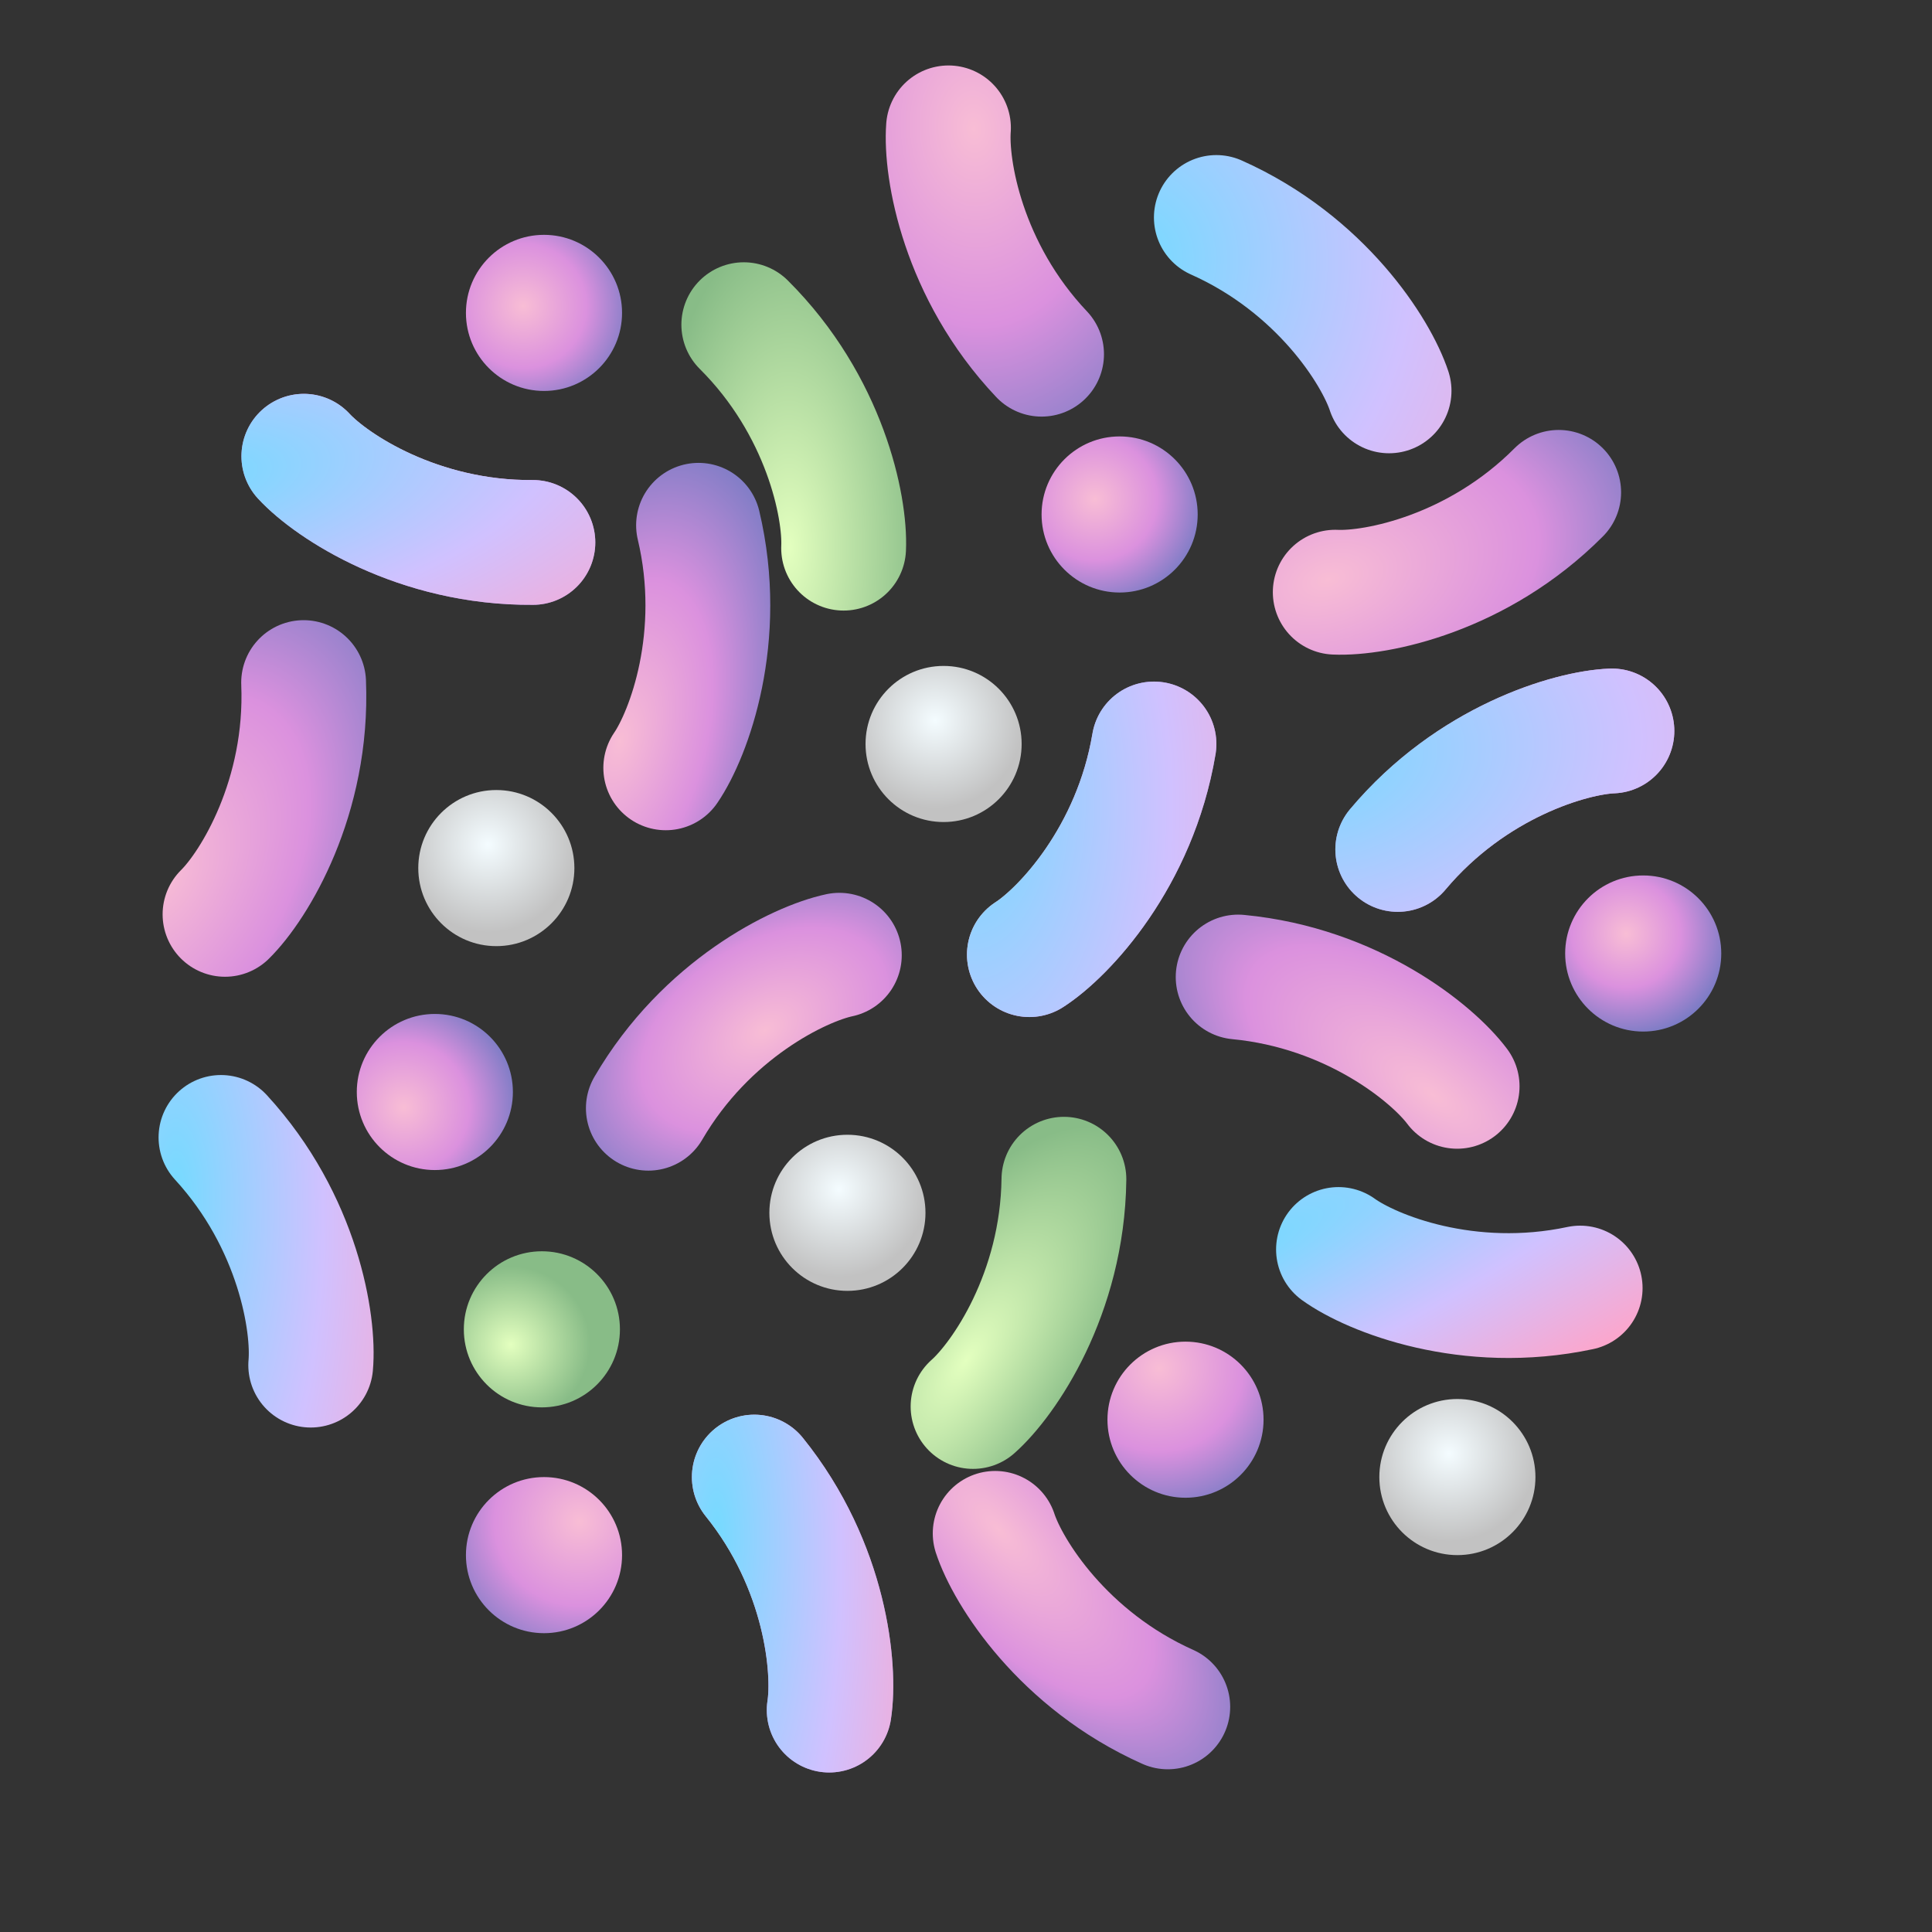 <svg width="120" height="120" viewBox="0 0 120 120" fill="none" xmlns="http://www.w3.org/2000/svg">
<rect x="0" y="0" width="120" height="120" fill="#333333" stroke="none"/>
<path d="M58.912 7.942C58.719 10.484 59.794 16.824 64.694 22" stroke="url(#paint0_radial_386_9358)" stroke-width="7.752" stroke-linecap="round"/>
<path d="M52.398 34.047C52.514 31.5 51.251 25.196 46.198 20.167" stroke="url(#paint1_radial_386_9358)" stroke-width="7.752" stroke-linecap="round"/>
<path d="M60.438 87.359C62.347 85.669 65.992 80.372 66.082 73.244" stroke="url(#paint2_radial_386_9358)" stroke-width="7.752" stroke-linecap="round"/>
<path d="M82.934 36.782C85.481 36.899 91.785 35.634 96.813 30.581" stroke="url(#paint3_radial_386_9358)" stroke-width="7.752" stroke-linecap="round"/>
<path d="M41.351 47.691C42.791 45.587 45.035 39.561 43.387 32.626" stroke="url(#paint4_radial_386_9358)" stroke-width="7.752" stroke-linecap="round"/>
<path d="M86.278 24.277C85.482 21.855 82.059 16.412 75.549 13.508" stroke="url(#paint5_radial_386_9358)" stroke-width="7.752" stroke-linecap="round"/>
<path d="M100.119 45.401C97.571 45.502 91.397 47.298 86.817 52.76" stroke="url(#paint6_radial_386_9358)" stroke-width="7.752" stroke-linecap="round"/>
<path d="M100.119 45.401C97.571 45.502 91.397 47.298 86.817 52.76" stroke="url(#paint7_radial_386_9358)" stroke-width="7.752" stroke-linecap="round"/>
<path d="M63.937 59.294C66.082 57.916 70.495 53.239 71.676 46.21" stroke="url(#paint8_radial_386_9358)" stroke-width="7.752" stroke-linecap="round"/>
<path d="M63.937 59.294C66.082 57.916 70.495 53.239 71.676 46.21" stroke="url(#paint9_radial_386_9358)" stroke-width="7.752" stroke-linecap="round"/>
<path d="M90.505 67.473C88.978 65.431 83.999 61.362 76.903 60.685" stroke="url(#paint10_radial_386_9358)" stroke-width="7.752" stroke-linecap="round"/>
<path d="M51.503 106.216C51.896 103.697 51.326 97.292 46.851 91.744" stroke="url(#paint11_radial_386_9358)" stroke-width="7.752" stroke-linecap="round"/>
<path d="M51.503 106.216C51.896 103.697 51.326 97.292 46.851 91.744" stroke="url(#paint12_radial_386_9358)" stroke-width="7.752" stroke-linecap="round"/>
<path d="M19.299 84.79C19.529 82.251 18.547 75.897 13.725 70.648" stroke="url(#paint13_radial_386_9358)" stroke-width="7.752" stroke-linecap="round"/>
<path d="M83.136 77.608C85.205 79.098 91.175 81.486 98.147 80.004" stroke="url(#paint14_radial_386_9358)" stroke-width="7.752" stroke-linecap="round"/>
<path d="M61.812 95.24C62.606 97.663 66.025 103.109 72.533 106.017" stroke="url(#paint15_radial_386_9358)" stroke-width="7.752" stroke-linecap="round"/>
<path d="M18.872 28.338C20.601 30.212 25.971 33.747 33.099 33.692" stroke="url(#paint16_radial_386_9358)" stroke-width="7.752" stroke-linecap="round"/>
<path d="M18.872 28.338C20.601 30.212 25.971 33.747 33.099 33.692" stroke="url(#paint17_radial_386_9358)" stroke-width="7.752" stroke-linecap="round"/>
<path d="M13.976 56.792C15.792 55.003 19.148 49.518 18.858 42.396" stroke="url(#paint18_radial_386_9358)" stroke-width="7.752" stroke-linecap="round"/>
<path d="M52.133 59.331C49.64 59.861 43.858 62.676 40.269 68.834" stroke="url(#paint19_radial_386_9358)" stroke-width="7.752" stroke-linecap="round"/>
<path d="M33.789 24.283C36.466 24.283 38.637 22.112 38.637 19.435C38.637 16.757 36.466 14.586 33.789 14.586C31.111 14.586 28.94 16.757 28.94 19.435C28.94 22.112 31.111 24.283 33.789 24.283Z" fill="url(#paint20_radial_386_9358)"/>
<path d="M69.543 36.803C72.22 36.803 74.391 34.632 74.391 31.955C74.391 29.277 72.22 27.107 69.543 27.107C66.865 27.107 64.694 29.277 64.694 31.955C64.694 34.632 66.865 36.803 69.543 36.803Z" fill="url(#paint21_radial_386_9358)"/>
<path d="M58.608 51.058C61.285 51.058 63.456 48.888 63.456 46.21C63.456 43.532 61.285 41.362 58.608 41.362C55.93 41.362 53.76 43.532 53.76 46.21C53.76 48.888 55.93 51.058 58.608 51.058Z" fill="url(#paint22_radial_386_9358)"/>
<path d="M30.828 58.766C33.505 58.766 35.676 56.596 35.676 53.918C35.676 51.241 33.505 49.07 30.828 49.07C28.15 49.07 25.98 51.241 25.98 53.918C25.98 56.596 28.15 58.766 30.828 58.766Z" fill="url(#paint23_radial_386_9358)"/>
<path d="M27.009 72.674C29.687 72.674 31.857 70.504 31.857 67.826C31.857 65.149 29.687 62.978 27.009 62.978C24.332 62.978 22.161 65.149 22.161 67.826C22.161 70.504 24.332 72.674 27.009 72.674Z" fill="url(#paint24_radial_386_9358)"/>
<path d="M52.635 80.178C55.313 80.178 57.483 78.008 57.483 75.33C57.483 72.653 55.313 70.482 52.635 70.482C49.958 70.482 47.787 72.653 47.787 75.33C47.787 78.008 49.958 80.178 52.635 80.178Z" fill="url(#paint25_radial_386_9358)"/>
<path d="M73.634 93.028C76.312 93.028 78.482 90.858 78.482 88.18C78.482 85.502 76.312 83.332 73.634 83.332C70.957 83.332 68.786 85.502 68.786 88.18C68.786 90.858 70.957 93.028 73.634 93.028Z" fill="url(#paint26_radial_386_9358)"/>
<path d="M33.657 87.415C36.334 87.415 38.505 85.245 38.505 82.567C38.505 79.89 36.334 77.719 33.657 77.719C30.979 77.719 28.809 79.89 28.809 82.567C28.809 85.245 30.979 87.415 33.657 87.415Z" fill="url(#paint27_radial_386_9358)"/>
<path d="M90.521 96.591C93.198 96.591 95.369 94.421 95.369 91.743C95.369 89.066 93.198 86.895 90.521 86.895C87.843 86.895 85.673 89.066 85.673 91.743C85.673 94.421 87.843 96.591 90.521 96.591Z" fill="url(#paint28_radial_386_9358)"/>
<path d="M102.063 64.072C104.741 64.072 106.911 61.902 106.911 59.224C106.911 56.547 104.741 54.376 102.063 54.376C99.385 54.376 97.215 56.547 97.215 59.224C97.215 61.902 99.385 64.072 102.063 64.072Z" fill="url(#paint29_radial_386_9358)"/>
<path d="M33.789 101.44C36.466 101.44 38.637 99.269 38.637 96.592C38.637 93.914 36.466 91.744 33.789 91.744C31.111 91.744 28.94 93.914 28.94 96.592C28.94 99.269 31.111 101.44 33.789 101.44Z" fill="url(#paint30_radial_386_9358)"/>
<defs>
<radialGradient id="paint0_radial_386_9358" cx="0" cy="0" r="1" gradientUnits="userSpaceOnUse" gradientTransform="translate(60.5 8) rotate(86.566) scale(25.045 17.442)">
<stop stop-color="#F8BDD5"/>
<stop offset="0.487" stop-color="#DB91DE"/>
<stop offset="1" stop-color="#6677BF"/>
</radialGradient>
<radialGradient id="paint1_radial_386_9358" cx="0" cy="0" r="1" gradientUnits="userSpaceOnUse" gradientTransform="translate(49 34) rotate(-90) scale(20 8.667)">
<stop stop-color="#E3FFBF"/>
<stop offset="1" stop-color="#88BC87"/>
</radialGradient>
<radialGradient id="paint2_radial_386_9358" cx="0" cy="0" r="1" gradientUnits="userSpaceOnUse" gradientTransform="translate(60 84.5) rotate(-55.84) scale(16.919 7.074)">
<stop stop-color="#E3FFBF"/>
<stop offset="1" stop-color="#88BC87"/>
</radialGradient>
<radialGradient id="paint3_radial_386_9358" cx="0" cy="0" r="1" gradientUnits="userSpaceOnUse" gradientTransform="translate(82.501 36) rotate(-16.113) scale(23.42 14.231)">
<stop stop-color="#F8BDD5"/>
<stop offset="0.571" stop-color="#DB91DE"/>
<stop offset="1" stop-color="#6677BF"/>
</radialGradient>
<radialGradient id="paint4_radial_386_9358" cx="0" cy="0" r="1" gradientUnits="userSpaceOnUse" gradientTransform="translate(38.5 46) rotate(-74.982) scale(21.225 10.948)">
<stop stop-color="#F8BDD5"/>
<stop offset="0.482" stop-color="#DB91DE"/>
<stop offset="1" stop-color="#6677BF"/>
</radialGradient>
<radialGradient id="paint5_radial_386_9358" cx="0" cy="0" r="1" gradientUnits="userSpaceOnUse" gradientTransform="translate(70.334 16.061) rotate(86.938) scale(35.84 32.718)">
<stop stop-color="#76DAFF"/>
<stop offset="0.529" stop-color="#D0C1FF"/>
<stop offset="1" stop-color="#FFA4C8"/>
</radialGradient>
<radialGradient id="paint6_radial_386_9358" cx="0" cy="0" r="1" gradientUnits="userSpaceOnUse" gradientTransform="translate(94.501 47) rotate(148.496) scale(18.18 11.524)">
<stop stop-color="#F8BDD5"/>
<stop offset="0.493" stop-color="#DB91DE"/>
<stop offset="1" stop-color="#6677BF"/>
</radialGradient>
<radialGradient id="paint7_radial_386_9358" cx="0" cy="0" r="1" gradientUnits="userSpaceOnUse" gradientTransform="translate(80.352 47.145) rotate(84.458) scale(24.572 40.43)">
<stop stop-color="#76DAFF"/>
<stop offset="0.529" stop-color="#D0C1FF"/>
<stop offset="1" stop-color="#FFA4C8"/>
</radialGradient>
<radialGradient id="paint8_radial_386_9358" cx="0" cy="0" r="1" gradientUnits="userSpaceOnUse" gradientTransform="translate(62.501 55.5) rotate(-49.844) scale(20.934 12.43)">
<stop stop-color="#F8BDD5"/>
<stop offset="0.519" stop-color="#DB91DE"/>
<stop offset="1" stop-color="#6677BF"/>
</radialGradient>
<radialGradient id="paint9_radial_386_9358" cx="0" cy="0" r="1" gradientUnits="userSpaceOnUse" gradientTransform="translate(60.175 49.311) rotate(88.181) scale(43.505 23.623)">
<stop stop-color="#76DAFF"/>
<stop offset="0.529" stop-color="#D0C1FF"/>
<stop offset="1" stop-color="#FFA4C8"/>
</radialGradient>
<radialGradient id="paint10_radial_386_9358" cx="0" cy="0" r="1" gradientUnits="userSpaceOnUse" gradientTransform="translate(89 68) rotate(-144.462) scale(25.807 11.468)">
<stop stop-color="#F8BDD5"/>
<stop offset="0.524" stop-color="#DB91DE"/>
<stop offset="1" stop-color="#6677BF"/>
</radialGradient>
<radialGradient id="paint11_radial_386_9358" cx="0" cy="0" r="1" gradientUnits="userSpaceOnUse" gradientTransform="translate(47.001 93.5) rotate(73.073) scale(24.042 8.028)">
<stop stop-color="#F8BDD5"/>
<stop offset="0.529" stop-color="#DB91DE"/>
<stop offset="1" stop-color="#6677BF"/>
</radialGradient>
<radialGradient id="paint12_radial_386_9358" cx="0" cy="0" r="1" gradientUnits="userSpaceOnUse" gradientTransform="translate(44.539 95.174) rotate(88.989) scale(48.102 14.518)">
<stop stop-color="#76DAFF"/>
<stop offset="0.529" stop-color="#D0C1FF"/>
<stop offset="1" stop-color="#FFA4C8"/>
</radialGradient>
<radialGradient id="paint13_radial_386_9358" cx="0" cy="0" r="1" gradientUnits="userSpaceOnUse" gradientTransform="translate(11.001 74) rotate(88.781) scale(47.011 17.112)">
<stop stop-color="#76DAFF"/>
<stop offset="0.529" stop-color="#D0C1FF"/>
<stop offset="1" stop-color="#FFA4C8"/>
</radialGradient>
<radialGradient id="paint14_radial_386_9358" cx="0" cy="0" r="1" gradientUnits="userSpaceOnUse" gradientTransform="translate(75.84 78.287) rotate(64.049) scale(16.363 73.058)">
<stop stop-color="#76DAFF"/>
<stop offset="0.529" stop-color="#D0C1FF"/>
<stop offset="1" stop-color="#FFA4C8"/>
</radialGradient>
<radialGradient id="paint15_radial_386_9358" cx="0" cy="0" r="1" gradientUnits="userSpaceOnUse" gradientTransform="translate(62.001 95) rotate(48.27) scale(24.789 10.364)">
<stop stop-color="#F8BDD5"/>
<stop offset="0.529" stop-color="#DB91DE"/>
<stop offset="1" stop-color="#6677BF"/>
</radialGradient>
<radialGradient id="paint16_radial_386_9358" cx="0" cy="0" r="1" gradientUnits="userSpaceOnUse" gradientTransform="translate(25 29) rotate(14.036) scale(16.492 11.023)">
<stop stop-color="#F8BDD5"/>
<stop offset="0.514" stop-color="#DB91DE"/>
<stop offset="1" stop-color="#6677BF"/>
</radialGradient>
<radialGradient id="paint17_radial_386_9358" cx="0" cy="0" r="1" gradientUnits="userSpaceOnUse" gradientTransform="translate(11.957 29.607) rotate(81.882) scale(17.977 43.012)">
<stop stop-color="#76DAFF"/>
<stop offset="0.529" stop-color="#D0C1FF"/>
<stop offset="1" stop-color="#FFA4C8"/>
</radialGradient>
<radialGradient id="paint18_radial_386_9358" cx="0" cy="0" r="1" gradientUnits="userSpaceOnUse" gradientTransform="translate(10 54.5) rotate(-59.237) scale(24.439 15.22)">
<stop stop-color="#F8BDD5"/>
<stop offset="0.508" stop-color="#DB91DE"/>
<stop offset="1" stop-color="#6677BF"/>
</radialGradient>
<radialGradient id="paint19_radial_386_9358" cx="0" cy="0" r="1" gradientUnits="userSpaceOnUse" gradientTransform="translate(47.5 64) rotate(147.804) scale(15.953 10.232)">
<stop stop-color="#F8BDD5"/>
<stop offset="0.524" stop-color="#DB91DE"/>
<stop offset="1" stop-color="#6677BF"/>
</radialGradient>
<radialGradient id="paint20_radial_386_9358" cx="0" cy="0" r="1" gradientUnits="userSpaceOnUse" gradientTransform="translate(32.5 19) rotate(93.814) scale(7.517 7.613)">
<stop stop-color="#F8BDD5"/>
<stop offset="0.514" stop-color="#DB91DE"/>
<stop offset="1" stop-color="#6677BF"/>
</radialGradient>
<radialGradient id="paint21_radial_386_9358" cx="0" cy="0" r="1" gradientUnits="userSpaceOnUse" gradientTransform="translate(68.001 31) rotate(86.186) scale(7.517 7.613)">
<stop stop-color="#F8BDD5"/>
<stop offset="0.508" stop-color="#DB91DE"/>
<stop offset="1" stop-color="#6677BF"/>
</radialGradient>
<radialGradient id="paint22_radial_386_9358" cx="0" cy="0" r="1" gradientUnits="userSpaceOnUse" gradientTransform="translate(58.082 44.755) scale(5.448 5.448)">
<stop stop-color="#F4FCFF"/>
<stop offset="1" stop-color="#C2C2C2"/>
</radialGradient>
<radialGradient id="paint23_radial_386_9358" cx="0" cy="0" r="1" gradientUnits="userSpaceOnUse" gradientTransform="translate(30.302 52.463) scale(5.448 5.448)">
<stop stop-color="#F4FCFF"/>
<stop offset="1" stop-color="#C2C2C2"/>
</radialGradient>
<radialGradient id="paint24_radial_386_9358" cx="0" cy="0" r="1" gradientUnits="userSpaceOnUse" gradientTransform="translate(25.076 68.774) rotate(-68.103) scale(7.839 7.94)">
<stop stop-color="#F8BDD5"/>
<stop offset="0.514" stop-color="#DB91DE"/>
<stop offset="1" stop-color="#6677BF"/>
</radialGradient>
<radialGradient id="paint25_radial_386_9358" cx="0" cy="0" r="1" gradientUnits="userSpaceOnUse" gradientTransform="translate(52.11 73.875) scale(5.448 5.448)">
<stop stop-color="#F4FCFF"/>
<stop offset="1" stop-color="#C2C2C2"/>
</radialGradient>
<radialGradient id="paint26_radial_386_9358" cx="0" cy="0" r="1" gradientUnits="userSpaceOnUse" gradientTransform="translate(72 85) rotate(69.775) scale(10.124 10.255)">
<stop stop-color="#F8BDD5"/>
<stop offset="0.508" stop-color="#DB91DE"/>
<stop offset="1" stop-color="#6677BF"/>
</radialGradient>
<radialGradient id="paint27_radial_386_9358" cx="0" cy="0" r="1" gradientUnits="userSpaceOnUse" gradientTransform="translate(31.724 83.515) rotate(90) scale(4.85 4.913)">
<stop stop-color="#E3FFBF"/>
<stop offset="1" stop-color="#88BC87"/>
</radialGradient>
<radialGradient id="paint28_radial_386_9358" cx="0" cy="0" r="1" gradientUnits="userSpaceOnUse" gradientTransform="translate(89.995 90.288) scale(5.448 5.448)">
<stop stop-color="#F4FCFF"/>
<stop offset="1" stop-color="#C2C2C2"/>
</radialGradient>
<radialGradient id="paint29_radial_386_9358" cx="0" cy="0" r="1" gradientUnits="userSpaceOnUse" gradientTransform="translate(101 58) rotate(97.064) scale(7.076 7.167)">
<stop stop-color="#F8BDD5"/>
<stop offset="0.472" stop-color="#DB91DE"/>
<stop offset="1" stop-color="#6677BF"/>
</radialGradient>
<radialGradient id="paint30_radial_386_9358" cx="0" cy="0" r="1" gradientUnits="userSpaceOnUse" gradientTransform="translate(36 94.5) rotate(72.474) scale(9.962 10.091)">
<stop stop-color="#F8BDD5"/>
<stop offset="0.524" stop-color="#DB91DE"/>
<stop offset="1" stop-color="#6677BF"/>
</radialGradient>
</defs>
</svg>

